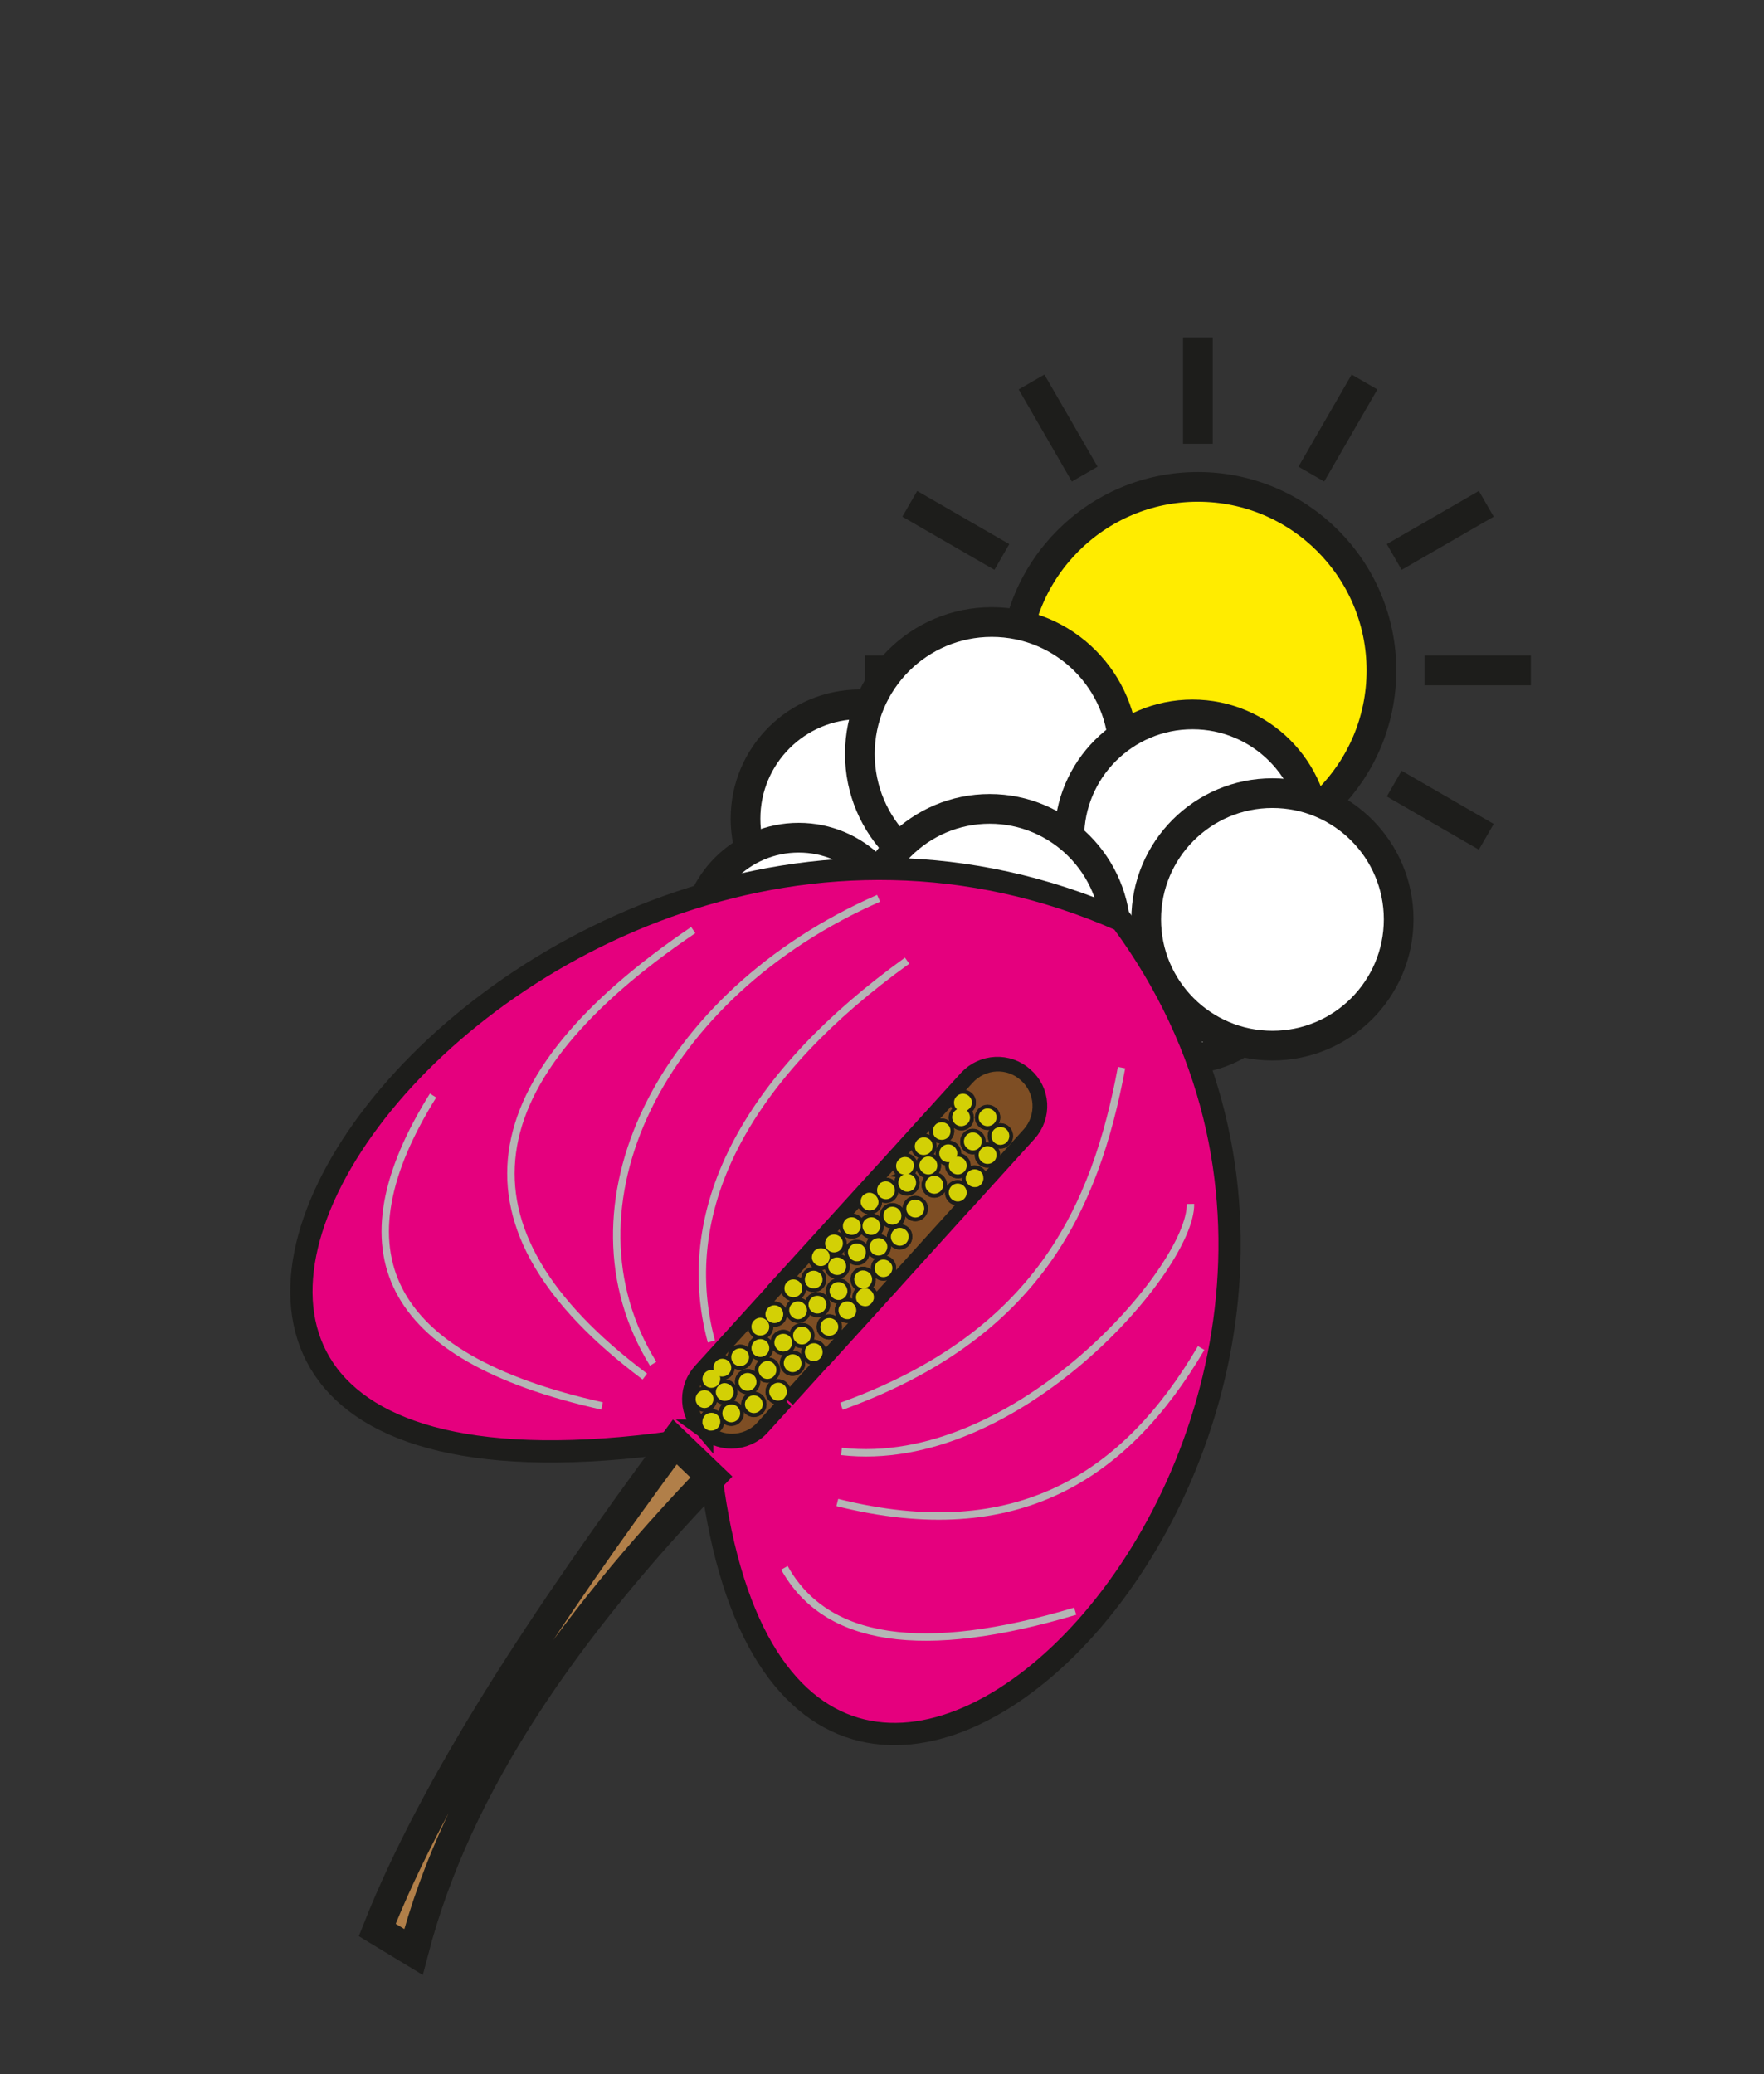 <?xml version="1.0" encoding="utf-8"?>
<!-- Generator: Adobe Illustrator 28.1.0, SVG Export Plug-In . SVG Version: 6.00 Build 0)  -->
<svg version="1.1" id="Laag_1" xmlns="http://www.w3.org/2000/svg" xmlns:xlink="http://www.w3.org/1999/xlink" x="0px" y="0px"
	 viewBox="0 0 59.39 69.83" enable-background="new 0 0 59.39 69.83" xml:space="preserve">
<rect x="0" y="0" width="59.39" height="69.83" fill="#333333" stroke="none"/>
<g>
	<path fill="#FFFFFF" stroke="#1D1D1B" stroke-miterlimit="10" d="M39.86,35.65H29.72c-1.97,0-3.57-1.6-3.57-3.57v0
		c0-1.97,1.6-3.57,3.57-3.57h10.15c1.97,0,3.57,1.6,3.57,3.57v0C43.44,34.05,41.84,35.65,39.86,35.65z"/>
	<g>
		
			<line fill="none" stroke="#1D1D1B" stroke-miterlimit="10" stroke-dasharray="3.581" x1="29.12" y1="22.57" x2="32.71" y2="22.57"/>
	</g>
	<circle fill="#FFEC00" stroke="#1D1D1B" stroke-miterlimit="10" cx="40.33" cy="22.57" r="6.18"/>
	<circle fill="#FFFFFF" stroke="#1D1D1B" stroke-miterlimit="10" cx="28.95" cy="27.56" r="3.85"/>
	<circle fill="#FFFFFF" stroke="#1D1D1B" stroke-miterlimit="10" cx="33.39" cy="25.38" r="4.44"/>
	<circle fill="#FFFFFF" stroke="#1D1D1B" stroke-miterlimit="10" cx="40.15" cy="28.2" r="4.15"/>
	<circle fill="#FFFFFF" stroke="#1D1D1B" stroke-miterlimit="10" cx="33.32" cy="31.48" r="4.25"/>
	<circle fill="#FFFFFF" stroke="#1D1D1B" stroke-miterlimit="10" cx="42.84" cy="30.95" r="4.25"/>
	<circle fill="#FFFFFF" stroke="#1D1D1B" stroke-miterlimit="10" cx="26.89" cy="31.68" r="3.48"/>
	<g>
		
			<line fill="none" stroke="#1D1D1B" stroke-miterlimit="10" stroke-dasharray="3.581" x1="40.33" y1="11.36" x2="40.33" y2="14.94"/>
	</g>
	<g>
		
			<line fill="none" stroke="#1D1D1B" stroke-miterlimit="10" stroke-dasharray="3.581" x1="34.73" y1="12.86" x2="36.52" y2="15.96"/>
	</g>
	<g>
		
			<line fill="none" stroke="#1D1D1B" stroke-miterlimit="10" stroke-dasharray="3.581" x1="30.63" y1="16.96" x2="33.73" y2="18.75"/>
	</g>
	<g>
		
			<line fill="none" stroke="#1D1D1B" stroke-miterlimit="10" stroke-dasharray="3.581" x1="50.04" y1="28.17" x2="46.94" y2="26.38"/>
	</g>
	<g>
		
			<line fill="none" stroke="#1D1D1B" stroke-miterlimit="10" stroke-dasharray="3.581" x1="51.54" y1="22.57" x2="47.96" y2="22.57"/>
	</g>
	<g>
		
			<line fill="none" stroke="#1D1D1B" stroke-miterlimit="10" stroke-dasharray="3.581" x1="50.04" y1="16.96" x2="46.94" y2="18.75"/>
	</g>
	<g>
		
			<line fill="none" stroke="#1D1D1B" stroke-miterlimit="10" stroke-dasharray="3.581" x1="45.94" y1="12.86" x2="44.15" y2="15.96"/>
	</g>
</g>
<g>
	<path fill="none" stroke="#1D1D1B" stroke-linecap="round" stroke-miterlimit="10" d="M24.02,47.1c0,0.16-0.14,0.3-0.3,0.3
		s-0.3-0.13-0.3-0.3c0-0.17,0.13-0.3,0.3-0.3S24.02,46.93,24.02,47.1z"/>
	<path fill="none" stroke="#1D1D1B" stroke-linecap="round" stroke-miterlimit="10" d="M23.65,46.42c0-0.16,0.13-0.3,0.3-0.3
		c0.03,0,0.06,0,0.08,0.01c-0.01-0.03-0.02-0.07-0.02-0.1c0-0.16,0.13-0.3,0.3-0.3c0.16,0,0.3,0.13,0.3,0.3c0,0.17-0.14,0.3-0.3,0.3
		c-0.03,0-0.06,0-0.08-0.01c0.01,0.03,0.02,0.06,0.02,0.09c0,0.16-0.13,0.3-0.3,0.3C23.79,46.72,23.65,46.59,23.65,46.42z"/>
	<path fill="none" stroke="#1D1D1B" stroke-linecap="round" stroke-miterlimit="10" d="M24.4,47.17c-0.16,0-0.3-0.13-0.3-0.3
		c0-0.16,0.14-0.3,0.3-0.3c0.16,0,0.3,0.13,0.3,0.3C24.7,47.03,24.57,47.17,24.4,47.17z"/>
	<path fill="none" stroke="#1D1D1B" stroke-linecap="round" stroke-miterlimit="10" d="M24.92,47.58c0,0.16-0.13,0.3-0.3,0.3
		c-0.17,0-0.3-0.13-0.3-0.3c0-0.17,0.13-0.3,0.3-0.3C24.78,47.27,24.92,47.41,24.92,47.58z"/>
	<path fill="none" stroke="#1D1D1B" stroke-linecap="round" stroke-miterlimit="10" d="M24.62,45.69c0-0.17,0.13-0.3,0.3-0.3
		c0.16,0,0.3,0.13,0.3,0.3c0,0.16-0.14,0.3-0.3,0.3C24.75,45.99,24.62,45.86,24.62,45.69z"/>
	<path fill="none" stroke="#1D1D1B" stroke-linecap="round" stroke-miterlimit="10" d="M25.17,46.81c-0.17,0-0.3-0.13-0.3-0.3
		c0-0.16,0.13-0.3,0.3-0.3c0.16,0,0.3,0.13,0.3,0.3C25.47,46.68,25.34,46.81,25.17,46.81z"/>
	<path fill="none" stroke="#1D1D1B" stroke-linecap="round" stroke-miterlimit="10" d="M25.68,47.27c0,0.16-0.13,0.3-0.3,0.3
		c-0.16,0-0.3-0.14-0.3-0.3c0-0.16,0.14-0.3,0.3-0.3C25.55,46.98,25.68,47.11,25.68,47.27z"/>
	<path fill="none" stroke="#1D1D1B" stroke-linecap="round" stroke-miterlimit="10" d="M25.31,45.38c0-0.17,0.14-0.3,0.3-0.3
		s0.3,0.13,0.3,0.3c0,0.16-0.13,0.3-0.3,0.3S25.31,45.54,25.31,45.38z"/>
	<path fill="none" stroke="#1D1D1B" stroke-linecap="round" stroke-miterlimit="10" d="M25.31,44.66c0-0.16,0.14-0.3,0.3-0.3
		s0.3,0.13,0.3,0.3c0,0.17-0.13,0.3-0.3,0.3S25.31,44.83,25.31,44.66z"/>
	<path fill="none" stroke="#1D1D1B" stroke-linecap="round" stroke-miterlimit="10" d="M26.08,45.94c0.1,0.13,0.08,0.32-0.06,0.42
		c-0.13,0.1-0.32,0.08-0.42-0.06c-0.1-0.13-0.08-0.32,0.06-0.42C25.79,45.78,25.98,45.81,26.08,45.94z"/>
	<path fill="none" stroke="#1D1D1B" stroke-linecap="round" stroke-miterlimit="10" d="M25.77,44.24c0-0.16,0.14-0.3,0.3-0.3
		c0.16,0,0.3,0.13,0.3,0.3c0,0.17-0.13,0.3-0.3,0.3C25.91,44.54,25.77,44.41,25.77,44.24z"/>
	<path fill="none" stroke="#1D1D1B" stroke-linecap="round" stroke-miterlimit="10" d="M26.24,45.46c-0.15-0.08-0.21-0.25-0.14-0.4
		c0.07-0.15,0.25-0.21,0.4-0.14c0.15,0.07,0.21,0.25,0.14,0.4C26.57,45.47,26.39,45.54,26.24,45.46z"/>
	<path fill="none" stroke="#1D1D1B" stroke-linecap="round" stroke-miterlimit="10" d="M26.41,43.37c0-0.16,0.13-0.3,0.3-0.3
		c0.17,0,0.3,0.13,0.3,0.3c0,0.17-0.13,0.3-0.3,0.3C26.54,43.67,26.41,43.54,26.41,43.37z"/>
	<path fill="none" stroke="#1D1D1B" stroke-linecap="round" stroke-miterlimit="10" d="M26.87,43.81c0.16,0,0.3,0.13,0.3,0.3
		s-0.14,0.3-0.3,0.3c-0.16,0-0.3-0.14-0.3-0.3S26.7,43.81,26.87,43.81z"/>
	<path fill="none" stroke="#1D1D1B" stroke-linecap="round" stroke-miterlimit="10" d="M26.92,45.71c0.1,0.13,0.08,0.32-0.06,0.42
		c-0.13,0.1-0.32,0.08-0.42-0.06c-0.1-0.13-0.08-0.32,0.06-0.42C26.63,45.56,26.82,45.58,26.92,45.71z"/>
	<path fill="none" stroke="#1D1D1B" stroke-linecap="round" stroke-miterlimit="10" d="M27.27,45.09c-0.07,0.15-0.25,0.21-0.4,0.14
		c-0.15-0.08-0.21-0.25-0.14-0.4c0.07-0.15,0.25-0.21,0.4-0.14C27.28,44.76,27.34,44.94,27.27,45.09z"/>
	<path fill="none" stroke="#1D1D1B" stroke-linecap="round" stroke-miterlimit="10" d="M27.15,43.25c-0.09-0.14-0.06-0.32,0.07-0.42
		c0.14-0.09,0.32-0.06,0.42,0.07c0.09,0.14,0.06,0.32-0.07,0.42C27.43,43.41,27.24,43.38,27.15,43.25z"/>
	<path fill="none" stroke="#1D1D1B" stroke-linecap="round" stroke-miterlimit="10" d="M27.39,44.19c-0.15-0.07-0.21-0.25-0.14-0.4
		c0.07-0.15,0.25-0.21,0.4-0.14c0.15,0.07,0.21,0.25,0.14,0.4C27.72,44.2,27.54,44.26,27.39,44.19z"/>
	<path fill="none" stroke="#1D1D1B" stroke-linecap="round" stroke-miterlimit="10" d="M28.19,44.8c-0.07,0.15-0.25,0.21-0.4,0.14
		c-0.15-0.07-0.21-0.25-0.14-0.4c0.07-0.15,0.25-0.21,0.4-0.14C28.2,44.47,28.27,44.65,28.19,44.8z"/>
	<path fill="none" stroke="#1D1D1B" stroke-linecap="round" stroke-miterlimit="10" d="M27.83,42.04c-0.09-0.14-0.06-0.32,0.08-0.42
		c0.14-0.09,0.32-0.06,0.42,0.08c0.09,0.14,0.06,0.32-0.08,0.42C28.11,42.2,27.93,42.17,27.83,42.04z"/>
	<path fill="none" stroke="#1D1D1B" stroke-linecap="round" stroke-miterlimit="10" d="M27.94,42.8c-0.09-0.14-0.06-0.32,0.07-0.42
		c0.14-0.09,0.32-0.06,0.42,0.07c0.09,0.14,0.06,0.32-0.07,0.42C28.23,42.97,28.04,42.94,27.94,42.8z"/>
	<path fill="none" stroke="#1D1D1B" stroke-linecap="round" stroke-miterlimit="10" d="M28.53,43.49c-0.02,0.16-0.16,0.29-0.33,0.27
		c-0.16-0.02-0.28-0.16-0.27-0.33c0.02-0.16,0.16-0.29,0.33-0.27C28.42,43.18,28.54,43.32,28.53,43.49z"/>
	<path fill="none" stroke="#1D1D1B" stroke-linecap="round" stroke-miterlimit="10" d="M28.8,44.24c-0.07,0.15-0.25,0.21-0.4,0.14
		c-0.15-0.07-0.21-0.25-0.14-0.4c0.07-0.15,0.25-0.21,0.4-0.14C28.81,43.92,28.87,44.1,28.8,44.24z"/>
	<path fill="none" stroke="#1D1D1B" stroke-linecap="round" stroke-miterlimit="10" d="M28.43,41.45c-0.09-0.14-0.06-0.32,0.07-0.42
		c0.14-0.09,0.32-0.06,0.42,0.07c0.09,0.14,0.06,0.32-0.07,0.42C28.72,41.61,28.53,41.58,28.43,41.45z"/>
	<path fill="none" stroke="#1D1D1B" stroke-linecap="round" stroke-miterlimit="10" d="M28.88,41.87c0.16,0.02,0.28,0.16,0.27,0.33
		c-0.02,0.16-0.16,0.29-0.33,0.27c-0.16-0.02-0.28-0.16-0.27-0.33C28.57,41.97,28.72,41.85,28.88,41.87z"/>
	<path fill="none" stroke="#1D1D1B" stroke-linecap="round" stroke-miterlimit="10" d="M29.36,43.1c-0.02,0.16-0.16,0.29-0.33,0.27
		c-0.16-0.02-0.28-0.16-0.27-0.33c0.02-0.16,0.16-0.29,0.33-0.27C29.26,42.79,29.38,42.94,29.36,43.1z"/>
	<path fill="none" stroke="#1D1D1B" stroke-linecap="round" stroke-miterlimit="10" d="M29.12,41.48c-0.11-0.12-0.11-0.31,0.01-0.42
		c0.12-0.11,0.31-0.11,0.42,0.01c0.11,0.12,0.11,0.31-0.01,0.42C29.42,41.61,29.23,41.6,29.12,41.48z"/>
	<path fill="none" stroke="#1D1D1B" stroke-linecap="round" stroke-miterlimit="10" d="M29.36,42.17c-0.11-0.12-0.11-0.31,0.01-0.42
		c0.12-0.11,0.31-0.11,0.42,0.01c0.11,0.12,0.11,0.31-0.01,0.42C29.66,42.3,29.47,42.29,29.36,42.17z"/>
	<path fill="none" stroke="#1D1D1B" stroke-linecap="round" stroke-miterlimit="10" d="M29.97,42.48c0.11,0.12,0.1,0.31-0.02,0.42
		c-0.12,0.11-0.31,0.11-0.42-0.01c-0.11-0.12-0.11-0.31,0.01-0.42C29.66,42.36,29.85,42.36,29.97,42.48z"/>
	<path fill="none" stroke="#1D1D1B" stroke-linecap="round" stroke-miterlimit="10" d="M29.58,40.24c-0.09-0.13-0.06-0.32,0.07-0.42
		c0.14-0.09,0.32-0.06,0.42,0.08c0.09,0.14,0.06,0.32-0.07,0.42C29.86,40.41,29.68,40.38,29.58,40.24z"/>
	<path fill="none" stroke="#1D1D1B" stroke-linecap="round" stroke-miterlimit="10" d="M30.32,40.81c0.07,0.15,0,0.33-0.15,0.4
		c-0.15,0.07-0.33,0-0.4-0.15c-0.07-0.15,0-0.33,0.15-0.4C30.07,40.59,30.25,40.66,30.32,40.81z"/>
	<path fill="none" stroke="#1D1D1B" stroke-linecap="round" stroke-miterlimit="10" d="M30.56,41.51c0.07,0.15,0,0.33-0.15,0.4
		c-0.15,0.07-0.33,0-0.4-0.15c-0.07-0.15,0-0.33,0.15-0.4C30.32,41.3,30.49,41.36,30.56,41.51z"/>
	<path fill="none" stroke="#1D1D1B" stroke-linecap="round" stroke-miterlimit="10" d="M30.22,39.41c-0.09-0.14-0.06-0.32,0.08-0.42
		c0.14-0.09,0.32-0.06,0.42,0.08c0.09,0.13,0.06,0.32-0.08,0.41c-0.02,0.02-0.05,0.03-0.08,0.04c0.11,0.01,0.2,0.07,0.25,0.17
		c0.07,0.15,0,0.33-0.15,0.4c-0.15,0.07-0.33,0-0.4-0.15c-0.07-0.15,0-0.33,0.15-0.4c0.01,0,0.03-0.01,0.04-0.01
		C30.36,39.53,30.28,39.49,30.22,39.41z"/>
	<path fill="none" stroke="#1D1D1B" stroke-linecap="round" stroke-miterlimit="10" d="M31.09,40.56c0.07,0.15,0,0.33-0.15,0.4
		c-0.15,0.07-0.33,0-0.4-0.15c-0.07-0.15,0-0.33,0.15-0.4C30.84,40.34,31.02,40.41,31.09,40.56z"/>
	<path fill="none" stroke="#1D1D1B" stroke-linecap="round" stroke-miterlimit="10" d="M30.86,38.76c-0.09-0.14-0.06-0.32,0.08-0.42
		c0.14-0.09,0.32-0.06,0.42,0.07c0.09,0.14,0.06,0.32-0.08,0.42C31.14,38.93,30.95,38.9,30.86,38.76z"/>
	<path fill="none" stroke="#1D1D1B" stroke-linecap="round" stroke-miterlimit="10" d="M31.53,39.12c0.07,0.15,0,0.33-0.15,0.4
		c-0.15,0.07-0.33,0-0.4-0.15c-0.07-0.15,0-0.33,0.15-0.4C31.28,38.9,31.46,38.97,31.53,39.12z"/>
	<path fill="none" stroke="#1D1D1B" stroke-linecap="round" stroke-miterlimit="10" d="M31.73,39.77c0.07,0.15,0,0.33-0.15,0.4
		c-0.15,0.07-0.33,0-0.4-0.15c-0.07-0.15,0-0.33,0.15-0.4C31.48,39.55,31.66,39.62,31.73,39.77z"/>
	<path fill="none" stroke="#1D1D1B" stroke-linecap="round" stroke-miterlimit="10" d="M31.46,38.25c-0.09-0.14-0.06-0.32,0.07-0.42
		c0.14-0.09,0.32-0.06,0.42,0.07c0.09,0.14,0.06,0.32-0.07,0.42C31.74,38.42,31.55,38.38,31.46,38.25z"/>
	<path fill="none" stroke="#1D1D1B" stroke-linecap="round" stroke-miterlimit="10" d="M32.52,40.03c0.07,0.15,0,0.33-0.15,0.4
		c-0.15,0.07-0.33,0-0.4-0.15c-0.07-0.15,0-0.33,0.15-0.4C32.27,39.81,32.45,39.88,32.52,40.03z"/>
	<path fill="none" stroke="#1D1D1B" stroke-linecap="round" stroke-miterlimit="10" d="M32.52,39.12c0.07,0.15,0,0.33-0.15,0.4
		c-0.15,0.07-0.33,0-0.4-0.15c-0.04-0.08-0.03-0.17,0-0.25c-0.13,0.02-0.26-0.04-0.32-0.17c-0.07-0.15,0-0.33,0.15-0.4
		c0.15-0.07,0.33,0,0.4,0.15c0.04,0.08,0.04,0.17,0,0.25C32.33,38.93,32.46,38.99,32.52,39.12z"/>
	<path fill="none" stroke="#1D1D1B" stroke-linecap="round" stroke-miterlimit="10" d="M32.19,37.37c0.01-0.01,0.03-0.02,0.05-0.03
		c-0.02-0.01-0.04-0.04-0.06-0.06c-0.09-0.14-0.06-0.32,0.08-0.42c0.14-0.09,0.32-0.06,0.42,0.08c0.09,0.14,0.06,0.32-0.08,0.42
		c-0.01,0.01-0.03,0.02-0.04,0.03c0.02,0.02,0.04,0.04,0.05,0.06c0.09,0.14,0.06,0.32-0.07,0.42c-0.14,0.09-0.32,0.06-0.42-0.08
		C32.02,37.65,32.06,37.47,32.19,37.37z"/>
	<path fill="none" stroke="#1D1D1B" stroke-linecap="round" stroke-miterlimit="10" d="M32.88,38.7c-0.15,0.07-0.33,0-0.4-0.15
		c-0.07-0.15,0-0.33,0.15-0.4c0.15-0.07,0.33,0,0.4,0.15C33.09,38.45,33.03,38.63,32.88,38.7z"/>
	<path fill="none" stroke="#1D1D1B" stroke-linecap="round" stroke-miterlimit="10" d="M33.49,38.71c0.09,0.14,0.06,0.32-0.08,0.42
		c-0.14,0.09-0.32,0.06-0.42-0.08c-0.09-0.13-0.06-0.32,0.08-0.41C33.21,38.54,33.4,38.58,33.49,38.71z"/>
	<path fill="none" stroke="#1D1D1B" stroke-linecap="round" stroke-miterlimit="10" d="M33,37.79c-0.09-0.13-0.06-0.32,0.08-0.41
		c0.13-0.1,0.32-0.06,0.42,0.07c0.09,0.14,0.06,0.32-0.08,0.42C33.28,37.96,33.1,37.92,33,37.79z"/>
	<path fill="none" stroke="#1D1D1B" stroke-linecap="round" stroke-miterlimit="10" d="M33.93,38.07c0.09,0.14,0.06,0.32-0.08,0.42
		c-0.14,0.09-0.32,0.06-0.42-0.08c-0.09-0.14-0.06-0.32,0.08-0.42C33.65,37.9,33.83,37.93,33.93,38.07z"/>
	<path fill="#E5007E" stroke="#1D1D1B" stroke-width="0.75" stroke-linecap="round" stroke-miterlimit="10" d="M37.76,30.99
		C16.95,21.78-3.94,52.28,22.73,48.54l1.22,1.17C26.68,71.23,50.28,47.94,37.76,30.99z M34.55,38.09l-1.44,1.59
		c0-0.05,0-0.09-0.03-0.14c-0.07-0.15-0.25-0.22-0.4-0.15c-0.15,0.07-0.22,0.25-0.15,0.4c0.06,0.12,0.19,0.19,0.32,0.17l-3.44,3.8
		c0-0.01,0.01-0.03,0.01-0.05c0.02-0.16-0.1-0.31-0.27-0.33s-0.31,0.1-0.33,0.27c-0.02,0.16,0.1,0.31,0.27,0.33
		c0.05,0,0.09,0,0.13-0.01l-1.59,1.75c0.08-0.1,0.09-0.26,0-0.37c-0.1-0.13-0.29-0.16-0.42-0.06c-0.13,0.1-0.16,0.29-0.06,0.42
		c0.1,0.13,0.29,0.16,0.42,0.06c0.01-0.01,0.03-0.02,0.04-0.04l-1.19,1.31c0.08-0.1,0.08-0.25,0-0.36c-0.1-0.13-0.29-0.16-0.42-0.06
		c-0.13,0.1-0.16,0.29-0.06,0.42c0.1,0.13,0.29,0.16,0.42,0.06l-0.79,0.87c-0.25,0.28-0.6,0.42-0.95,0.42
		c-0.25,0-0.5-0.07-0.72-0.23c0.01,0,0.02,0,0.04,0c0.16,0,0.3-0.13,0.3-0.3c0-0.17-0.13-0.3-0.3-0.3c-0.16,0-0.3,0.13-0.3,0.3
		c0,0.02,0,0.04,0,0.06c-0.41-0.48-0.4-1.2,0.03-1.68l3.67-4.04c-0.05,0.09-0.04,0.21,0.02,0.3c0.09,0.14,0.28,0.17,0.41,0.08
		c0.14-0.09,0.17-0.28,0.08-0.42c-0.09-0.13-0.26-0.16-0.4-0.09l1.51-1.66c-0.01,0.07,0,0.15,0.05,0.21
		c0.09,0.14,0.28,0.17,0.42,0.08c0.14-0.09,0.17-0.28,0.07-0.42c-0.07-0.1-0.2-0.15-0.31-0.12l3.44-3.79
		c0.48-0.52,1.29-0.56,1.81-0.09C34.99,36.75,35.03,37.56,34.55,38.09z"/>
	<path fill="#B17F49" stroke="#1D1D1B" stroke-linecap="round" stroke-miterlimit="10" d="M23.95,49.72
		C19.13,54.75,15.4,60,13.92,65.71l-1.22-0.74c1.92-4.86,5.63-10.5,10.02-16.43L23.95,49.72z"/>
	<path fill="none" stroke="#B5B5B5" stroke-width="0.25" stroke-miterlimit="10" d="M23.34,31.31c-7.33,4.97-8.37,9.98-1.63,15.03"
		/>
	<path fill="none" stroke="#B5B5B5" stroke-width="0.25" stroke-miterlimit="10" d="M29.58,30.24c-7.37,3.24-10.85,10.39-7.59,15.67
		"/>
	<path fill="none" stroke="#B5B5B5" stroke-width="0.25" stroke-miterlimit="10" d="M30.54,32.34c-5.2,3.74-7.83,8.2-6.59,12.82"/>
	<path fill="none" stroke="#B5B5B5" stroke-width="0.25" stroke-miterlimit="10" d="M37.76,35.94c-0.88,4.72-2.82,9.01-9.43,11.4"/>
	<path fill="none" stroke="#B5B5B5" stroke-width="0.25" stroke-miterlimit="10" d="M40.08,40.53c0.04,2.15-5.88,9.01-11.75,8.33"/>
	<path fill="none" stroke="#B5B5B5" stroke-width="0.25" stroke-miterlimit="10" d="M40.44,45.38c-2.52,4.29-6.18,6.72-12.25,5.2"/>
	<path fill="none" stroke="#B5B5B5" stroke-width="0.25" stroke-miterlimit="10" d="M26.41,52.78c1.39,2.5,4.65,2.99,9.79,1.46"/>
	<path fill="none" stroke="#B5B5B5" stroke-width="0.25" stroke-miterlimit="10" d="M14.58,36.88c-3.24,5.19-1.71,8.8,5.69,10.45"/>
	<path fill="#7E4E24" stroke="#1D1D1B" stroke-width="0.25" stroke-miterlimit="10" d="M34.46,36.28c-0.52-0.48-1.33-0.44-1.81,0.09
		l-3.44,3.79c0.12-0.03,0.24,0.02,0.31,0.12c0.09,0.14,0.06,0.32-0.07,0.42c-0.14,0.09-0.32,0.06-0.42-0.08
		c-0.05-0.07-0.06-0.14-0.05-0.21l-1.51,1.66c0.13-0.08,0.31-0.04,0.4,0.09c0.09,0.14,0.06,0.32-0.08,0.42
		c-0.13,0.09-0.32,0.06-0.41-0.08c-0.07-0.09-0.07-0.21-0.02-0.3l-3.67,4.04c-0.43,0.48-0.44,1.2-0.03,1.68c0-0.02,0-0.04,0-0.06
		c0-0.17,0.13-0.3,0.3-0.3c0.16,0,0.3,0.13,0.3,0.3c0,0.16-0.13,0.3-0.3,0.3c-0.01,0-0.02,0-0.04,0c0.22,0.15,0.47,0.23,0.72,0.23
		c0.35,0,0.7-0.14,0.95-0.42l0.79-0.87c-0.13,0.1-0.32,0.08-0.42-0.06c-0.1-0.13-0.08-0.32,0.06-0.42c0.13-0.1,0.32-0.08,0.42,0.06
		c0.08,0.11,0.08,0.25,0,0.36l1.19-1.31c-0.01,0.01-0.03,0.03-0.04,0.04c-0.13,0.1-0.32,0.08-0.42-0.06
		c-0.1-0.13-0.08-0.32,0.06-0.42c0.13-0.1,0.32-0.08,0.42,0.06c0.08,0.11,0.08,0.26,0,0.37l1.59-1.75
		c-0.04,0.01-0.08,0.02-0.13,0.01c-0.16-0.02-0.29-0.16-0.27-0.33c0.02-0.16,0.16-0.29,0.33-0.27s0.29,0.16,0.27,0.33
		c0,0.02,0,0.03-0.01,0.05l3.44-3.8c-0.13,0.02-0.26-0.05-0.32-0.17c-0.07-0.15,0-0.33,0.15-0.4c0.15-0.07,0.33,0,0.4,0.15
		c0.02,0.05,0.03,0.09,0.03,0.14l1.44-1.59C35.03,37.56,34.99,36.75,34.46,36.28z M33.08,37.37c0.13-0.1,0.32-0.06,0.42,0.07
		c0.09,0.14,0.06,0.32-0.08,0.42c-0.14,0.09-0.32,0.06-0.42-0.08C32.91,37.65,32.94,37.47,33.08,37.37z M32.18,37.29
		c-0.09-0.14-0.06-0.32,0.08-0.42c0.14-0.09,0.32-0.06,0.42,0.08c0.09,0.14,0.06,0.32-0.08,0.42c-0.01,0.01-0.03,0.02-0.04,0.03
		c0.02,0.02,0.04,0.04,0.05,0.06c0.09,0.14,0.06,0.32-0.07,0.42c-0.14,0.09-0.32,0.06-0.42-0.08c-0.09-0.13-0.06-0.32,0.07-0.41
		c0.01-0.01,0.03-0.02,0.05-0.03C32.21,37.33,32.19,37.31,32.18,37.29z M31.53,37.83c0.14-0.09,0.32-0.06,0.42,0.07
		c0.09,0.14,0.06,0.32-0.07,0.42c-0.14,0.09-0.32,0.06-0.42-0.07C31.37,38.11,31.4,37.93,31.53,37.83z M31.38,39.51
		c-0.15,0.07-0.33,0-0.4-0.15c-0.07-0.15,0-0.33,0.15-0.4c0.15-0.07,0.33,0,0.4,0.15C31.6,39.27,31.53,39.44,31.38,39.51z
		 M30.93,38.34c0.14-0.09,0.32-0.06,0.42,0.07c0.09,0.14,0.06,0.32-0.08,0.42c-0.14,0.09-0.32,0.06-0.42-0.07
		C30.76,38.62,30.79,38.44,30.93,38.34z M30.3,39c0.14-0.09,0.32-0.06,0.42,0.08c0.09,0.13,0.06,0.32-0.08,0.41
		c-0.02,0.02-0.05,0.03-0.08,0.04c0.11,0.01,0.2,0.07,0.25,0.17c0.07,0.15,0,0.33-0.15,0.4c-0.15,0.07-0.33,0-0.4-0.15
		c-0.07-0.15,0-0.33,0.15-0.4c0.01,0,0.03-0.01,0.04-0.01c-0.09,0-0.18-0.04-0.23-0.12C30.13,39.28,30.16,39.09,30.3,39z
		 M30.17,41.2c-0.15,0.07-0.33,0-0.4-0.15c-0.07-0.15,0-0.33,0.15-0.4c0.15-0.07,0.33,0,0.4,0.15
		C30.39,40.96,30.32,41.14,30.17,41.2z M29.65,39.82c0.14-0.09,0.32-0.06,0.42,0.08c0.09,0.14,0.06,0.32-0.07,0.42
		c-0.14,0.09-0.32,0.06-0.42-0.08C29.49,40.11,29.52,39.92,29.65,39.82z M29.13,41.06c0.12-0.11,0.31-0.11,0.42,0.01
		c0.11,0.12,0.11,0.31-0.01,0.42c-0.12,0.11-0.31,0.11-0.42-0.01C29.01,41.36,29.01,41.17,29.13,41.06z M29.15,42.19
		c-0.02,0.16-0.16,0.29-0.33,0.27c-0.16-0.02-0.28-0.16-0.27-0.33c0.02-0.16,0.16-0.29,0.33-0.27
		C29.05,41.88,29.17,42.03,29.15,42.19z M28.51,41.03c0.14-0.09,0.32-0.06,0.42,0.07c0.09,0.14,0.06,0.32-0.07,0.42
		c-0.14,0.09-0.32,0.06-0.42-0.07C28.34,41.31,28.37,41.12,28.51,41.03z M27.83,42.04c-0.09-0.14-0.06-0.32,0.08-0.42
		c0.14-0.09,0.32-0.06,0.42,0.08c0.09,0.14,0.06,0.32-0.08,0.42C28.11,42.2,27.93,42.17,27.83,42.04z M28.02,42.38
		c0.14-0.09,0.32-0.06,0.42,0.07c0.09,0.14,0.06,0.32-0.07,0.42c-0.14,0.09-0.32,0.06-0.42-0.07S27.88,42.48,28.02,42.38z
		 M28.53,43.49c-0.02,0.16-0.16,0.29-0.33,0.27c-0.16-0.02-0.28-0.16-0.27-0.33c0.02-0.16,0.16-0.29,0.33-0.27
		C28.42,43.18,28.54,43.32,28.53,43.49z M27.22,42.83c0.14-0.09,0.32-0.06,0.42,0.07c0.09,0.14,0.06,0.32-0.07,0.42
		c-0.14,0.09-0.32,0.06-0.42-0.07C27.05,43.11,27.09,42.92,27.22,42.83z M27.17,44.11c0,0.16-0.14,0.3-0.3,0.3
		c-0.16,0-0.3-0.14-0.3-0.3s0.13-0.3,0.3-0.3C27.03,43.81,27.17,43.95,27.17,44.11z M26.71,43.07c0.17,0,0.3,0.13,0.3,0.3
		c0,0.17-0.13,0.3-0.3,0.3c-0.16,0-0.3-0.13-0.3-0.3C26.41,43.21,26.54,43.07,26.71,43.07z M26.07,43.94c0.16,0,0.3,0.13,0.3,0.3
		c0,0.17-0.13,0.3-0.3,0.3c-0.16,0-0.3-0.13-0.3-0.3C25.77,44.08,25.91,43.94,26.07,43.94z M25.61,44.36c0.16,0,0.3,0.13,0.3,0.3
		c0,0.17-0.13,0.3-0.3,0.3s-0.3-0.13-0.3-0.3C25.31,44.5,25.44,44.36,25.61,44.36z M25.61,45.08c0.16,0,0.3,0.13,0.3,0.3
		c0,0.16-0.13,0.3-0.3,0.3s-0.3-0.13-0.3-0.3C25.31,45.21,25.44,45.08,25.61,45.08z M24.92,45.39c0.16,0,0.3,0.13,0.3,0.3
		c0,0.16-0.14,0.3-0.3,0.3c-0.16,0-0.3-0.13-0.3-0.3C24.62,45.52,24.75,45.39,24.92,45.39z M23.95,46.12c0.03,0,0.06,0,0.08,0.01
		c-0.01-0.03-0.02-0.07-0.02-0.1c0-0.16,0.13-0.3,0.3-0.3c0.16,0,0.3,0.13,0.3,0.3c0,0.17-0.14,0.3-0.3,0.3
		c-0.03,0-0.06,0-0.08-0.01c0.01,0.03,0.02,0.06,0.02,0.09c0,0.16-0.13,0.3-0.3,0.3c-0.16,0-0.3-0.13-0.3-0.3
		C23.65,46.26,23.79,46.12,23.95,46.12z M23.72,47.4c-0.16,0-0.3-0.13-0.3-0.3c0-0.17,0.13-0.3,0.3-0.3s0.3,0.13,0.3,0.3
		C24.02,47.26,23.88,47.4,23.72,47.4z M24.1,46.86c0-0.16,0.14-0.3,0.3-0.3c0.16,0,0.3,0.13,0.3,0.3c0,0.17-0.13,0.3-0.3,0.3
		C24.24,47.17,24.1,47.03,24.1,46.86z M24.62,47.87c-0.17,0-0.3-0.13-0.3-0.3c0-0.17,0.13-0.3,0.3-0.3c0.16,0,0.3,0.13,0.3,0.3
		C24.92,47.74,24.78,47.87,24.62,47.87z M24.87,46.52c0-0.16,0.13-0.3,0.3-0.3c0.16,0,0.3,0.13,0.3,0.3c0,0.16-0.13,0.3-0.3,0.3
		C25.01,46.81,24.87,46.68,24.87,46.52z M25.38,47.58c-0.16,0-0.3-0.14-0.3-0.3c0-0.16,0.14-0.3,0.3-0.3c0.16,0,0.3,0.13,0.3,0.3
		C25.68,47.44,25.55,47.58,25.38,47.58z M26.02,46.36c-0.13,0.1-0.32,0.08-0.42-0.06c-0.1-0.13-0.08-0.32,0.06-0.42
		c0.13-0.1,0.32-0.08,0.42,0.06C26.18,46.07,26.15,46.26,26.02,46.36z M26.24,45.46c-0.15-0.08-0.21-0.25-0.14-0.4
		c0.07-0.15,0.25-0.21,0.4-0.14c0.15,0.07,0.21,0.25,0.14,0.4C26.57,45.47,26.39,45.54,26.24,45.46z M26.87,46.13
		c-0.13,0.1-0.32,0.08-0.42-0.06c-0.1-0.13-0.08-0.32,0.06-0.42c0.13-0.1,0.32-0.07,0.42,0.06C27.02,45.85,27,46.03,26.87,46.13z
		 M27.27,45.09c-0.07,0.15-0.25,0.21-0.4,0.14c-0.15-0.08-0.21-0.25-0.14-0.4c0.07-0.15,0.25-0.21,0.4-0.14
		C27.28,44.76,27.34,44.94,27.27,45.09z M27.39,44.19c-0.15-0.07-0.21-0.25-0.14-0.4c0.07-0.15,0.25-0.21,0.4-0.14
		c0.15,0.07,0.21,0.25,0.14,0.4C27.72,44.2,27.54,44.26,27.39,44.19z M28.19,44.8c-0.07,0.15-0.25,0.21-0.4,0.14
		c-0.15-0.07-0.21-0.25-0.14-0.4c0.07-0.15,0.25-0.21,0.4-0.14C28.2,44.47,28.27,44.65,28.19,44.8z M28.8,44.24
		c-0.07,0.15-0.25,0.21-0.4,0.14c-0.15-0.07-0.21-0.25-0.14-0.4c0.07-0.15,0.25-0.21,0.4-0.14C28.81,43.92,28.87,44.1,28.8,44.24z
		 M29.03,43.37c-0.16-0.02-0.28-0.16-0.27-0.33c0.02-0.16,0.16-0.29,0.33-0.27c0.16,0.02,0.28,0.16,0.27,0.33
		S29.2,43.39,29.03,43.37z M29.36,42.17c-0.11-0.12-0.11-0.31,0.01-0.42c0.12-0.11,0.31-0.11,0.42,0.01
		c0.11,0.12,0.11,0.31-0.01,0.42C29.66,42.3,29.47,42.29,29.36,42.17z M29.95,42.91c-0.12,0.11-0.31,0.11-0.42-0.01
		c-0.11-0.12-0.11-0.31,0.01-0.42c0.12-0.11,0.31-0.1,0.42,0.01C30.08,42.6,30.07,42.79,29.95,42.91z M30.42,41.91
		c-0.15,0.07-0.33,0-0.4-0.15c-0.07-0.15,0-0.33,0.15-0.4c0.15-0.07,0.33,0,0.4,0.15C30.63,41.66,30.57,41.84,30.42,41.91z
		 M30.94,40.96c-0.15,0.07-0.33,0-0.4-0.15c-0.07-0.15,0-0.33,0.15-0.4c0.15-0.07,0.33,0,0.4,0.15
		C31.16,40.71,31.09,40.89,30.94,40.96z M31.58,40.16c-0.15,0.07-0.33,0-0.4-0.15c-0.07-0.15,0-0.33,0.15-0.4
		c0.15-0.07,0.33,0,0.4,0.15C31.8,39.92,31.73,40.09,31.58,40.16z M32.52,40.03c0.07,0.15,0,0.33-0.15,0.4
		c-0.15,0.07-0.33,0-0.4-0.15c-0.07-0.15,0-0.33,0.15-0.4C32.27,39.81,32.45,39.88,32.52,40.03z M32.37,39.51
		c-0.15,0.07-0.33,0-0.4-0.15c-0.04-0.08-0.03-0.17,0-0.25c-0.13,0.02-0.26-0.04-0.32-0.17c-0.07-0.15,0-0.33,0.15-0.4
		c0.15-0.07,0.33,0,0.4,0.15c0.04,0.08,0.04,0.17,0,0.25c0.13-0.02,0.26,0.05,0.32,0.17C32.59,39.27,32.52,39.44,32.37,39.51z
		 M32.48,38.55c-0.07-0.15,0-0.33,0.15-0.4c0.15-0.07,0.33,0,0.4,0.15c0.07,0.15,0,0.33-0.15,0.4
		C32.73,38.77,32.55,38.7,32.48,38.55z M33.42,39.13c-0.14,0.09-0.32,0.06-0.42-0.08c-0.09-0.13-0.06-0.32,0.08-0.41
		c0.13-0.1,0.32-0.06,0.42,0.07C33.59,38.85,33.56,39.04,33.42,39.13z M33.85,38.49c-0.14,0.09-0.32,0.06-0.42-0.08
		c-0.09-0.14-0.06-0.32,0.08-0.42c0.14-0.09,0.32-0.06,0.42,0.08C34.02,38.21,33.99,38.39,33.85,38.49z"/>
	<path fill="none" stroke="#1D1D1B" stroke-width="0.25" stroke-miterlimit="10" d="M23.72,47.4c-0.16,0-0.3-0.13-0.3-0.3
		c0-0.17,0.13-0.3,0.3-0.3s0.3,0.13,0.3,0.3C24.02,47.26,23.88,47.4,23.72,47.4z"/>
	<path fill="none" stroke="#1D1D1B" stroke-width="0.25" stroke-miterlimit="10" d="M24.25,47.86c0,0.16-0.13,0.3-0.3,0.3
		c-0.01,0-0.02,0-0.04,0c-0.05-0.03-0.09-0.07-0.14-0.11c-0.04-0.04-0.08-0.08-0.12-0.13c0-0.02,0-0.04,0-0.06
		c0-0.17,0.13-0.3,0.3-0.3C24.12,47.56,24.25,47.69,24.25,47.86z"/>
	<path fill="none" stroke="#1D1D1B" stroke-width="0.25" stroke-miterlimit="10" d="M23.65,46.42c0-0.16,0.13-0.3,0.3-0.3
		c0.03,0,0.06,0,0.08,0.01c-0.01-0.03-0.02-0.07-0.02-0.1c0-0.16,0.13-0.3,0.3-0.3c0.16,0,0.3,0.13,0.3,0.3c0,0.17-0.14,0.3-0.3,0.3
		c-0.03,0-0.06,0-0.08-0.01c0.01,0.03,0.02,0.06,0.02,0.09c0,0.16-0.13,0.3-0.3,0.3C23.79,46.72,23.65,46.59,23.65,46.42z"/>
	<path fill="none" stroke="#1D1D1B" stroke-width="0.25" stroke-miterlimit="10" d="M24.7,46.86c0,0.17-0.13,0.3-0.3,0.3
		c-0.16,0-0.3-0.13-0.3-0.3c0-0.16,0.14-0.3,0.3-0.3C24.57,46.57,24.7,46.7,24.7,46.86z"/>
	<path fill="none" stroke="#1D1D1B" stroke-width="0.25" stroke-miterlimit="10" d="M24.92,47.58c0,0.16-0.13,0.3-0.3,0.3
		c-0.17,0-0.3-0.13-0.3-0.3c0-0.17,0.13-0.3,0.3-0.3C24.78,47.27,24.92,47.41,24.92,47.58z"/>
	<path fill="none" stroke="#1D1D1B" stroke-width="0.25" stroke-miterlimit="10" d="M24.62,45.69c0-0.17,0.13-0.3,0.3-0.3
		c0.16,0,0.3,0.13,0.3,0.3c0,0.16-0.14,0.3-0.3,0.3C24.75,45.99,24.62,45.86,24.62,45.69z"/>
	<path fill="none" stroke="#1D1D1B" stroke-width="0.25" stroke-miterlimit="10" d="M25.17,46.81c-0.17,0-0.3-0.13-0.3-0.3
		c0-0.16,0.13-0.3,0.3-0.3c0.16,0,0.3,0.13,0.3,0.3C25.47,46.68,25.34,46.81,25.17,46.81z"/>
	<path fill="none" stroke="#1D1D1B" stroke-width="0.25" stroke-miterlimit="10" d="M25.68,47.27c0,0.16-0.13,0.3-0.3,0.3
		c-0.16,0-0.3-0.14-0.3-0.3c0-0.16,0.14-0.3,0.3-0.3C25.55,46.98,25.68,47.11,25.68,47.27z"/>
	<path fill="none" stroke="#1D1D1B" stroke-width="0.25" stroke-miterlimit="10" d="M25.31,45.38c0-0.17,0.14-0.3,0.3-0.3
		s0.3,0.13,0.3,0.3c0,0.16-0.13,0.3-0.3,0.3S25.31,45.54,25.31,45.38z"/>
	<path fill="none" stroke="#1D1D1B" stroke-width="0.25" stroke-miterlimit="10" d="M25.31,44.66c0-0.16,0.14-0.3,0.3-0.3
		s0.3,0.13,0.3,0.3c0,0.17-0.13,0.3-0.3,0.3S25.31,44.83,25.31,44.66z"/>
	<path fill="none" stroke="#1D1D1B" stroke-width="0.25" stroke-miterlimit="10" d="M26.02,46.36c-0.13,0.1-0.32,0.08-0.42-0.06
		c-0.1-0.13-0.08-0.32,0.06-0.42c0.13-0.1,0.32-0.08,0.42,0.06C26.18,46.07,26.15,46.26,26.02,46.36z"/>
	<path fill="none" stroke="#1D1D1B" stroke-width="0.25" stroke-miterlimit="10" d="M25.77,44.24c0-0.16,0.14-0.3,0.3-0.3
		c0.16,0,0.3,0.13,0.3,0.3c0,0.17-0.13,0.3-0.3,0.3C25.91,44.54,25.77,44.41,25.77,44.24z"/>
	<path fill="none" stroke="#1D1D1B" stroke-width="0.25" stroke-miterlimit="10" d="M26.43,46.67c0.08,0.11,0.08,0.25,0,0.36
		l-0.03,0.04c-0.01,0.01-0.01,0.02-0.02,0.02c-0.13,0.1-0.32,0.08-0.42-0.06c-0.1-0.13-0.08-0.32,0.06-0.42
		C26.14,46.52,26.33,46.54,26.43,46.67z"/>
	<path fill="none" stroke="#1D1D1B" stroke-width="0.25" stroke-miterlimit="10" d="M26.5,44.92c0.15,0.07,0.21,0.25,0.14,0.4
		c-0.07,0.15-0.25,0.21-0.4,0.14c-0.15-0.08-0.21-0.25-0.14-0.4C26.18,44.91,26.36,44.85,26.5,44.92z"/>
	<path fill="none" stroke="#1D1D1B" stroke-width="0.25" stroke-miterlimit="10" d="M26.41,43.37c0-0.16,0.13-0.3,0.3-0.3
		c0.17,0,0.3,0.13,0.3,0.3c0,0.17-0.13,0.3-0.3,0.3C26.54,43.67,26.41,43.54,26.41,43.37z"/>
	<path fill="none" stroke="#1D1D1B" stroke-width="0.25" stroke-miterlimit="10" d="M26.87,43.81c0.16,0,0.3,0.13,0.3,0.3
		s-0.14,0.3-0.3,0.3c-0.16,0-0.3-0.14-0.3-0.3S26.7,43.81,26.87,43.81z"/>
	<path fill="none" stroke="#1D1D1B" stroke-width="0.25" stroke-miterlimit="10" d="M26.92,45.71c0.1,0.13,0.08,0.32-0.06,0.42
		c-0.13,0.1-0.32,0.08-0.42-0.06c-0.1-0.13-0.08-0.32,0.06-0.42C26.63,45.56,26.82,45.58,26.92,45.71z"/>
	<path fill="none" stroke="#1D1D1B" stroke-width="0.25" stroke-miterlimit="10" d="M27.27,45.09c-0.07,0.15-0.25,0.21-0.4,0.14
		c-0.15-0.08-0.21-0.25-0.14-0.4c0.07-0.15,0.25-0.21,0.4-0.14C27.28,44.76,27.34,44.94,27.27,45.09z"/>
	<path fill="none" stroke="#1D1D1B" stroke-width="0.25" stroke-miterlimit="10" d="M27.63,45.34c0.08,0.11,0.08,0.26,0,0.37
		c0,0-0.01,0.01-0.01,0.01c-0.01,0.01-0.03,0.03-0.04,0.04c-0.13,0.1-0.32,0.08-0.42-0.06c-0.1-0.13-0.08-0.32,0.06-0.42
		C27.35,45.19,27.53,45.21,27.63,45.34z"/>
	<path fill="none" stroke="#1D1D1B" stroke-width="0.25" stroke-miterlimit="10" d="M27.15,43.25c-0.09-0.14-0.06-0.32,0.07-0.42
		c0.14-0.09,0.32-0.06,0.42,0.07c0.09,0.14,0.06,0.32-0.07,0.42C27.43,43.41,27.24,43.38,27.15,43.25z"/>
	<path fill="none" stroke="#1D1D1B" stroke-width="0.25" stroke-miterlimit="10" d="M27.26,43.79c0.07-0.15,0.25-0.21,0.4-0.14
		c0.15,0.07,0.21,0.25,0.14,0.4c-0.07,0.15-0.25,0.21-0.4,0.14C27.25,44.12,27.19,43.94,27.26,43.79z"/>
	<path fill="none" stroke="#1D1D1B" stroke-width="0.25" stroke-miterlimit="10" d="M27.38,42.5c-0.07-0.09-0.07-0.21-0.02-0.3
		l0.12-0.13c0.13-0.08,0.31-0.04,0.4,0.09c0.09,0.14,0.06,0.32-0.08,0.42C27.67,42.67,27.48,42.63,27.38,42.5z"/>
	<path fill="none" stroke="#1D1D1B" stroke-width="0.25" stroke-miterlimit="10" d="M28.19,44.8c-0.07,0.15-0.25,0.21-0.4,0.14
		c-0.15-0.07-0.21-0.25-0.14-0.4c0.07-0.15,0.25-0.21,0.4-0.14C28.2,44.47,28.27,44.65,28.19,44.8z"/>
	<path fill="none" stroke="#1D1D1B" stroke-width="0.25" stroke-miterlimit="10" d="M27.83,42.04c-0.09-0.14-0.06-0.32,0.08-0.42
		c0.14-0.09,0.32-0.06,0.42,0.08c0.09,0.14,0.06,0.32-0.08,0.42C28.11,42.2,27.93,42.17,27.83,42.04z"/>
	<path fill="none" stroke="#1D1D1B" stroke-width="0.25" stroke-miterlimit="10" d="M27.94,42.8c-0.09-0.14-0.06-0.32,0.07-0.42
		c0.14-0.09,0.32-0.06,0.42,0.07c0.09,0.14,0.06,0.32-0.07,0.42C28.23,42.97,28.04,42.94,27.94,42.8z"/>
	<path fill="none" stroke="#1D1D1B" stroke-width="0.25" stroke-miterlimit="10" d="M27.93,43.43c0.02-0.16,0.16-0.29,0.33-0.27
		c0.16,0.02,0.29,0.16,0.27,0.33c-0.02,0.16-0.16,0.29-0.33,0.27C28.03,43.74,27.92,43.59,27.93,43.43z"/>
	<path fill="none" stroke="#1D1D1B" stroke-width="0.25" stroke-miterlimit="10" d="M28.8,44.24c-0.07,0.15-0.25,0.21-0.4,0.14
		c-0.15-0.07-0.21-0.25-0.14-0.4c0.07-0.15,0.25-0.21,0.4-0.14C28.81,43.92,28.87,44.1,28.8,44.24z"/>
	<path fill="none" stroke="#1D1D1B" stroke-width="0.25" stroke-miterlimit="10" d="M28.43,41.45c-0.09-0.14-0.06-0.32,0.07-0.42
		c0.14-0.09,0.32-0.06,0.42,0.07c0.09,0.14,0.06,0.32-0.07,0.42C28.72,41.61,28.53,41.58,28.43,41.45z"/>
	<path fill="none" stroke="#1D1D1B" stroke-width="0.25" stroke-miterlimit="10" d="M28.88,41.87c0.16,0.02,0.28,0.16,0.27,0.33
		c-0.02,0.16-0.16,0.29-0.33,0.27c-0.16-0.02-0.28-0.16-0.27-0.33C28.57,41.97,28.72,41.85,28.88,41.87z"/>
	<path fill="none" stroke="#1D1D1B" stroke-width="0.25" stroke-miterlimit="10" d="M28.76,43.04c0.02-0.16,0.16-0.29,0.33-0.27
		c0.16,0.02,0.28,0.16,0.27,0.33s-0.16,0.29-0.33,0.27C28.87,43.35,28.75,43.21,28.76,43.04z"/>
	<path fill="none" stroke="#1D1D1B" stroke-width="0.25" stroke-miterlimit="10" d="M29.42,43.7c0,0.02,0,0.03-0.01,0.05l-0.19,0.21
		c-0.04,0.01-0.08,0.02-0.13,0.01c-0.16-0.02-0.29-0.16-0.27-0.33c0.02-0.16,0.16-0.29,0.33-0.27S29.44,43.54,29.42,43.7z"/>
	<path fill="none" stroke="#1D1D1B" stroke-width="0.25" stroke-miterlimit="10" d="M29.03,40.62c-0.05-0.07-0.06-0.14-0.05-0.21
		l0.23-0.25c0.12-0.03,0.24,0.02,0.31,0.12c0.09,0.14,0.06,0.32-0.07,0.42C29.32,40.79,29.13,40.76,29.03,40.62z"/>
	<path fill="none" stroke="#1D1D1B" stroke-width="0.25" stroke-miterlimit="10" d="M29.12,41.48c-0.11-0.12-0.11-0.31,0.01-0.42
		c0.12-0.11,0.31-0.11,0.42,0.01c0.11,0.12,0.11,0.31-0.01,0.42C29.42,41.61,29.23,41.6,29.12,41.48z"/>
	<path fill="none" stroke="#1D1D1B" stroke-width="0.25" stroke-miterlimit="10" d="M29.36,42.17c-0.11-0.12-0.11-0.31,0.01-0.42
		c0.12-0.11,0.31-0.11,0.42,0.01c0.11,0.12,0.11,0.31-0.01,0.42C29.66,42.3,29.47,42.29,29.36,42.17z"/>
	<path fill="none" stroke="#1D1D1B" stroke-width="0.25" stroke-miterlimit="10" d="M29.97,42.48c0.11,0.12,0.1,0.31-0.02,0.42
		c-0.12,0.11-0.31,0.11-0.42-0.01c-0.11-0.12-0.11-0.31,0.01-0.42C29.66,42.36,29.85,42.36,29.97,42.48z"/>
	<path fill="none" stroke="#1D1D1B" stroke-width="0.25" stroke-miterlimit="10" d="M29.58,40.24c-0.09-0.13-0.06-0.32,0.07-0.42
		c0.14-0.09,0.32-0.06,0.42,0.08c0.09,0.14,0.06,0.32-0.07,0.42C29.86,40.41,29.68,40.38,29.58,40.24z"/>
	<path fill="none" stroke="#1D1D1B" stroke-width="0.25" stroke-miterlimit="10" d="M29.78,41.06c-0.07-0.15,0-0.33,0.15-0.4
		c0.15-0.07,0.33,0,0.4,0.15c0.07,0.15,0,0.33-0.15,0.4C30.02,41.27,29.84,41.21,29.78,41.06z"/>
	<path fill="none" stroke="#1D1D1B" stroke-width="0.25" stroke-miterlimit="10" d="M30.56,41.51c0.07,0.15,0,0.33-0.15,0.4
		c-0.15,0.07-0.33,0-0.4-0.15c-0.07-0.15,0-0.33,0.15-0.4C30.32,41.3,30.49,41.36,30.56,41.51z"/>
	<path fill="none" stroke="#1D1D1B" stroke-width="0.25" stroke-miterlimit="10" d="M30.22,39.41c-0.09-0.14-0.06-0.32,0.08-0.42
		c0.14-0.09,0.32-0.06,0.42,0.08c0.09,0.13,0.06,0.32-0.08,0.41c-0.02,0.02-0.05,0.03-0.08,0.04c0.11,0.01,0.2,0.07,0.25,0.17
		c0.07,0.15,0,0.33-0.15,0.4c-0.15,0.07-0.33,0-0.4-0.15c-0.07-0.15,0-0.33,0.15-0.4c0.01,0,0.03-0.01,0.04-0.01
		C30.36,39.53,30.28,39.49,30.22,39.41z"/>
	<path fill="none" stroke="#1D1D1B" stroke-width="0.25" stroke-miterlimit="10" d="M31.09,40.56c0.07,0.15,0,0.33-0.15,0.4
		c-0.15,0.07-0.33,0-0.4-0.15c-0.07-0.15,0-0.33,0.15-0.4C30.84,40.34,31.02,40.41,31.09,40.56z"/>
	<path fill="none" stroke="#1D1D1B" stroke-width="0.25" stroke-miterlimit="10" d="M30.86,38.76c-0.09-0.14-0.06-0.32,0.08-0.42
		c0.14-0.09,0.32-0.06,0.42,0.07c0.09,0.14,0.06,0.32-0.08,0.42C31.14,38.93,30.95,38.9,30.86,38.76z"/>
	<path fill="none" stroke="#1D1D1B" stroke-width="0.25" stroke-miterlimit="10" d="M31.53,39.12c0.07,0.15,0,0.33-0.15,0.4
		c-0.15,0.07-0.33,0-0.4-0.15c-0.07-0.15,0-0.33,0.15-0.4C31.28,38.9,31.46,38.97,31.53,39.12z"/>
	<path fill="none" stroke="#1D1D1B" stroke-width="0.25" stroke-miterlimit="10" d="M31.73,39.77c0.07,0.15,0,0.33-0.15,0.4
		c-0.15,0.07-0.33,0-0.4-0.15c-0.07-0.15,0-0.33,0.15-0.4C31.48,39.55,31.66,39.62,31.73,39.77z"/>
	<path fill="none" stroke="#1D1D1B" stroke-width="0.25" stroke-miterlimit="10" d="M31.46,38.25c-0.09-0.14-0.06-0.32,0.07-0.42
		c0.14-0.09,0.32-0.06,0.42,0.07c0.09,0.14,0.06,0.32-0.07,0.42C31.74,38.42,31.55,38.38,31.46,38.25z"/>
	<path fill="none" stroke="#1D1D1B" stroke-width="0.25" stroke-miterlimit="10" d="M32.52,40.03c0.07,0.15,0,0.33-0.15,0.4
		c-0.15,0.07-0.33,0-0.4-0.15c-0.07-0.15,0-0.33,0.15-0.4C32.27,39.81,32.45,39.88,32.52,40.03z"/>
	<path fill="none" stroke="#1D1D1B" stroke-width="0.25" stroke-miterlimit="10" d="M31.98,39.12c-0.13,0.02-0.26-0.04-0.32-0.17
		c-0.07-0.15,0-0.33,0.15-0.4c0.15-0.07,0.33,0,0.4,0.15c0.04,0.08,0.04,0.17,0,0.25c0.13-0.02,0.26,0.05,0.32,0.17
		c0.07,0.15,0,0.33-0.15,0.4c-0.15,0.07-0.33,0-0.4-0.15C31.94,39.28,31.94,39.2,31.98,39.12z"/>
	<path fill="none" stroke="#1D1D1B" stroke-width="0.25" stroke-miterlimit="10" d="M32.19,37.37c0.01-0.01,0.03-0.02,0.05-0.03
		c-0.02-0.01-0.04-0.04-0.06-0.06c-0.09-0.14-0.06-0.32,0.08-0.42c0.14-0.09,0.32-0.06,0.42,0.08c0.09,0.14,0.06,0.32-0.08,0.42
		c-0.01,0.01-0.03,0.02-0.04,0.03c0.02,0.02,0.04,0.04,0.05,0.06c0.09,0.14,0.06,0.32-0.07,0.42c-0.14,0.09-0.32,0.06-0.42-0.08
		C32.02,37.65,32.06,37.47,32.19,37.37z"/>
	<path fill="none" stroke="#1D1D1B" stroke-width="0.25" stroke-miterlimit="10" d="M32.63,38.16c0.15-0.07,0.33,0,0.4,0.15
		c0.07,0.15,0,0.33-0.15,0.4c-0.15,0.07-0.33,0-0.4-0.15C32.41,38.4,32.48,38.23,32.63,38.16z"/>
	<path fill="none" stroke="#1D1D1B" stroke-width="0.25" stroke-miterlimit="10" d="M33.08,39.53c0.02,0.05,0.03,0.09,0.03,0.14
		l-0.25,0.28c-0.13,0.02-0.26-0.05-0.32-0.17c-0.07-0.15,0-0.33,0.15-0.4C32.83,39.32,33.01,39.38,33.08,39.53z"/>
	<path fill="none" stroke="#1D1D1B" stroke-width="0.25" stroke-miterlimit="10" d="M33.49,38.71c0.09,0.14,0.06,0.32-0.08,0.42
		c-0.14,0.09-0.32,0.06-0.42-0.08c-0.09-0.13-0.06-0.32,0.08-0.41C33.21,38.54,33.4,38.58,33.49,38.71z"/>
	<path fill="none" stroke="#1D1D1B" stroke-width="0.25" stroke-miterlimit="10" d="M33,37.79c-0.09-0.13-0.06-0.32,0.08-0.41
		c0.13-0.1,0.32-0.06,0.42,0.07c0.09,0.14,0.06,0.32-0.08,0.42C33.28,37.96,33.1,37.92,33,37.79z"/>
	<path fill="none" stroke="#1D1D1B" stroke-width="0.25" stroke-miterlimit="10" d="M33.85,38.49c-0.14,0.09-0.32,0.06-0.42-0.08
		c-0.09-0.14-0.06-0.32,0.08-0.42c0.14-0.09,0.32-0.06,0.42,0.08C34.02,38.21,33.99,38.39,33.85,38.49z"/>
	<path fill="#D3D005" d="M24.92,47.58c0,0.16-0.13,0.3-0.3,0.3c-0.17,0-0.3-0.13-0.3-0.3c0-0.17,0.13-0.3,0.3-0.3
		C24.78,47.27,24.92,47.41,24.92,47.58z"/>
	<path fill="#D3D005" d="M25.68,47.27c0,0.16-0.13,0.3-0.3,0.3c-0.16,0-0.3-0.14-0.3-0.3c0-0.16,0.14-0.3,0.3-0.3
		C25.55,46.98,25.68,47.11,25.68,47.27z"/>
	<path fill="#D3D005" d="M24.7,46.86c0,0.17-0.13,0.3-0.3,0.3c-0.16,0-0.3-0.13-0.3-0.3c0-0.16,0.14-0.3,0.3-0.3
		C24.57,46.57,24.7,46.7,24.7,46.86z"/>
	<path fill="#D3D005" d="M25.47,46.52c0,0.16-0.13,0.3-0.3,0.3c-0.17,0-0.3-0.13-0.3-0.3c0-0.16,0.13-0.3,0.3-0.3
		C25.34,46.22,25.47,46.35,25.47,46.52z"/>
	<path fill="#D3D005" d="M25.22,45.69c0,0.16-0.14,0.3-0.3,0.3c-0.16,0-0.3-0.13-0.3-0.3c0-0.17,0.13-0.3,0.3-0.3
		C25.08,45.39,25.22,45.52,25.22,45.69z"/>
	<path fill="#D3D005" d="M25.9,45.38c0,0.16-0.13,0.3-0.3,0.3s-0.3-0.13-0.3-0.3c0-0.17,0.14-0.3,0.3-0.3S25.9,45.21,25.9,45.38z"/>
	<path fill="#D3D005" d="M25.9,44.66c0,0.17-0.13,0.3-0.3,0.3s-0.3-0.13-0.3-0.3c0-0.16,0.14-0.3,0.3-0.3S25.9,44.5,25.9,44.66z"/>
	<path fill="#D3D005" d="M27.17,44.11c0,0.16-0.14,0.3-0.3,0.3c-0.16,0-0.3-0.14-0.3-0.3s0.13-0.3,0.3-0.3
		C27.03,43.81,27.17,43.95,27.17,44.11z"/>
	<path fill="#D3D005" d="M26.37,44.24c0,0.17-0.13,0.3-0.3,0.3c-0.16,0-0.3-0.13-0.3-0.3c0-0.16,0.14-0.3,0.3-0.3
		C26.24,43.94,26.37,44.08,26.37,44.24z"/>
	<path fill="#D3D005" d="M27.01,43.37c0,0.17-0.13,0.3-0.3,0.3c-0.16,0-0.3-0.13-0.3-0.3c0-0.16,0.13-0.3,0.3-0.3
		C26.88,43.07,27.01,43.21,27.01,43.37z"/>
	<path fill="#D3D005" d="M27.57,43.32c-0.14,0.09-0.32,0.06-0.42-0.07c-0.09-0.14-0.06-0.32,0.07-0.42
		c0.14-0.09,0.32-0.06,0.42,0.07C27.73,43.04,27.7,43.22,27.57,43.32z"/>
	<path fill="#D3D005" d="M28.36,42.87c-0.14,0.09-0.32,0.06-0.42-0.07s-0.06-0.32,0.07-0.42c0.14-0.09,0.32-0.06,0.42,0.07
		C28.53,42.59,28.5,42.78,28.36,42.87z"/>
	<path fill="#D3D005" d="M27.8,42.57c-0.13,0.09-0.32,0.06-0.41-0.08c-0.07-0.09-0.07-0.21-0.02-0.3c0.02-0.05,0.05-0.09,0.1-0.12
		c0.01,0,0.01-0.01,0.02-0.01c0.13-0.08,0.31-0.04,0.4,0.09C27.97,42.29,27.94,42.48,27.8,42.57z"/>
	<path fill="#D3D005" d="M28.25,42.11c-0.14,0.09-0.32,0.06-0.42-0.08c-0.09-0.14-0.06-0.32,0.08-0.42
		c0.14-0.09,0.32-0.06,0.42,0.08C28.42,41.83,28.38,42.02,28.25,42.11z"/>
	<path fill="#D3D005" d="M28.85,41.52c-0.14,0.09-0.32,0.06-0.42-0.07c-0.09-0.14-0.06-0.32,0.07-0.42
		c0.14-0.09,0.32-0.06,0.42,0.07C29.02,41.24,28.99,41.42,28.85,41.52z"/>
	<path fill="#D3D005" d="M29.45,40.7c-0.14,0.09-0.32,0.06-0.42-0.08c-0.05-0.07-0.06-0.14-0.05-0.21c0.01-0.08,0.05-0.16,0.12-0.2
		c0.03-0.02,0.07-0.04,0.1-0.05c0.12-0.03,0.24,0.02,0.31,0.12C29.62,40.42,29.59,40.6,29.45,40.7z"/>
	<path fill="#D3D005" d="M30,40.32c-0.14,0.09-0.32,0.06-0.42-0.08c-0.09-0.13-0.06-0.32,0.07-0.42c0.14-0.09,0.32-0.06,0.42,0.08
		C30.17,40.03,30.14,40.22,30,40.32z"/>
	<path fill="#D3D005" d="M31.88,38.32c-0.14,0.09-0.32,0.06-0.42-0.07c-0.09-0.14-0.06-0.32,0.07-0.42
		c0.14-0.09,0.32-0.06,0.42,0.07C32.04,38.04,32.01,38.23,31.88,38.32z"/>
	<path fill="#D3D005" d="M32.53,37.86c-0.14,0.09-0.32,0.06-0.42-0.08c-0.09-0.13-0.06-0.32,0.07-0.41
		c0.01-0.01,0.03-0.02,0.05-0.03c0.1-0.05,0.23-0.03,0.32,0.04c0.02,0.02,0.04,0.04,0.05,0.06C32.7,37.58,32.67,37.77,32.53,37.86z"
		/>
	<path fill="#D3D005" d="M31.27,38.83c-0.14,0.09-0.32,0.06-0.42-0.07c-0.09-0.14-0.06-0.32,0.08-0.42
		c0.14-0.09,0.32-0.06,0.42,0.07C31.44,38.55,31.41,38.74,31.27,38.83z"/>
	<path fill="#D3D005" d="M30.64,39.49c-0.02,0.02-0.05,0.03-0.08,0.04c-0.03,0.01-0.07,0.02-0.11,0.01c-0.09,0-0.18-0.04-0.23-0.12
		c-0.09-0.14-0.06-0.32,0.08-0.42c0.14-0.09,0.32-0.06,0.42,0.08C30.81,39.2,30.77,39.39,30.64,39.49z"/>
	<path fill="#D3D005" d="M33.42,37.86c-0.14,0.09-0.32,0.06-0.42-0.08c-0.09-0.13-0.06-0.32,0.08-0.41c0.13-0.1,0.32-0.06,0.42,0.07
		C33.59,37.58,33.56,37.77,33.42,37.86z"/>
	<path fill="#D3D005" d="M32.59,37.36c-0.01,0.01-0.03,0.02-0.04,0.03c-0.11,0.05-0.23,0.03-0.32-0.04
		c-0.02-0.01-0.04-0.04-0.06-0.06c-0.09-0.14-0.06-0.32,0.08-0.42c0.14-0.09,0.32-0.06,0.42,0.08
		C32.76,37.08,32.73,37.27,32.59,37.36z"/>
	<path fill="#D3D005" d="M33.85,38.49c-0.14,0.09-0.32,0.06-0.42-0.08c-0.09-0.14-0.06-0.32,0.08-0.42
		c0.14-0.09,0.32-0.06,0.42,0.08C34.02,38.21,33.99,38.39,33.85,38.49z"/>
	<path fill="#D3D005" d="M33.42,39.13c-0.14,0.09-0.32,0.06-0.42-0.08c-0.09-0.13-0.06-0.32,0.08-0.41c0.13-0.1,0.32-0.06,0.42,0.07
		C33.59,38.85,33.56,39.04,33.42,39.13z"/>
	<path fill="#D3D005" d="M33.11,39.68c-0.01,0.11-0.07,0.21-0.17,0.26c-0.02,0.01-0.05,0.02-0.08,0.02
		c-0.13,0.02-0.26-0.05-0.32-0.17c-0.07-0.15,0-0.33,0.15-0.4c0.15-0.07,0.33,0,0.4,0.15C33.1,39.58,33.11,39.63,33.11,39.68z"/>
	<path fill="#D3D005" d="M32.37,39.51c-0.15,0.07-0.33,0-0.4-0.15c-0.04-0.08-0.03-0.17,0-0.25c0.03-0.06,0.08-0.12,0.15-0.15
		c0.03-0.01,0.05-0.02,0.08-0.02c0.13-0.02,0.26,0.05,0.32,0.17C32.59,39.27,32.52,39.44,32.37,39.51z"/>
	<path fill="#D3D005" d="M32.88,38.7c-0.15,0.07-0.33,0-0.4-0.15c-0.07-0.15,0-0.33,0.15-0.4c0.15-0.07,0.33,0,0.4,0.15
		C33.09,38.45,33.03,38.63,32.88,38.7z"/>
	<path fill="#D3D005" d="M32.2,38.95c-0.03,0.06-0.08,0.12-0.15,0.15c-0.02,0.01-0.05,0.02-0.08,0.02
		c-0.13,0.02-0.26-0.04-0.32-0.17c-0.07-0.15,0-0.33,0.15-0.4c0.15-0.07,0.33,0,0.4,0.15C32.24,38.78,32.24,38.87,32.2,38.95z"/>
	<path fill="#D3D005" d="M31.38,39.51c-0.15,0.07-0.33,0-0.4-0.15c-0.07-0.15,0-0.33,0.15-0.4c0.15-0.07,0.33,0,0.4,0.15
		C31.6,39.27,31.53,39.44,31.38,39.51z"/>
	<path fill="#D3D005" d="M31.58,40.16c-0.15,0.07-0.33,0-0.4-0.15c-0.07-0.15,0-0.33,0.15-0.4c0.15-0.07,0.33,0,0.4,0.15
		C31.8,39.92,31.73,40.09,31.58,40.16z"/>
	<path fill="#D3D005" d="M32.37,40.42c-0.15,0.07-0.33,0-0.4-0.15c-0.07-0.15,0-0.33,0.15-0.4c0.15-0.07,0.33,0,0.4,0.15
		C32.59,40.18,32.52,40.35,32.37,40.42z"/>
	<path fill="#D3D005" d="M30.94,40.96c-0.15,0.07-0.33,0-0.4-0.15c-0.07-0.15,0-0.33,0.15-0.4c0.15-0.07,0.33,0,0.4,0.15
		C31.16,40.71,31.09,40.89,30.94,40.96z"/>
	<path fill="#D3D005" d="M30.67,40.09c-0.15,0.07-0.33,0-0.4-0.15c-0.07-0.15,0-0.33,0.15-0.4c0.01,0,0.03-0.01,0.04-0.01
		c0.04-0.01,0.07-0.01,0.11-0.01c0.11,0.01,0.2,0.07,0.25,0.17C30.88,39.85,30.82,40.03,30.67,40.09z"/>
	<path fill="#D3D005" d="M30.17,41.2c-0.15,0.07-0.33,0-0.4-0.15c-0.07-0.15,0-0.33,0.15-0.4c0.15-0.07,0.33,0,0.4,0.15
		C30.39,40.96,30.32,41.14,30.17,41.2z"/>
	<path fill="#D3D005" d="M30.42,41.91c-0.15,0.07-0.33,0-0.4-0.15c-0.07-0.15,0-0.33,0.15-0.4c0.15-0.07,0.33,0,0.4,0.15
		C30.63,41.66,30.57,41.84,30.42,41.91z"/>
	<path fill="#D3D005" d="M29.95,42.91c-0.12,0.11-0.31,0.11-0.42-0.01c-0.11-0.12-0.11-0.31,0.01-0.42c0.12-0.11,0.31-0.1,0.42,0.01
		C30.08,42.6,30.07,42.79,29.95,42.91z"/>
	<path fill="#D3D005" d="M29.78,42.19c-0.12,0.11-0.31,0.1-0.42-0.01c-0.11-0.12-0.11-0.31,0.01-0.42c0.12-0.11,0.31-0.11,0.42,0.01
		C29.91,41.88,29.9,42.07,29.78,42.19z"/>
	<path fill="#D3D005" d="M29.15,42.19c-0.02,0.16-0.16,0.29-0.33,0.27c-0.16-0.02-0.28-0.16-0.27-0.33
		c0.02-0.16,0.16-0.29,0.33-0.27C29.05,41.88,29.17,42.03,29.15,42.19z"/>
	<path fill="#D3D005" d="M29.36,43.1c-0.02,0.16-0.16,0.29-0.33,0.27c-0.16-0.02-0.28-0.16-0.27-0.33c0.02-0.16,0.16-0.29,0.33-0.27
		C29.26,42.79,29.38,42.94,29.36,43.1z"/>
	<path fill="#D3D005" d="M28.53,43.49c-0.02,0.16-0.16,0.29-0.33,0.27c-0.16-0.02-0.28-0.16-0.27-0.33
		c0.02-0.16,0.16-0.29,0.33-0.27C28.42,43.18,28.54,43.32,28.53,43.49z"/>
	<path fill="#D3D005" d="M29.42,43.7c0,0.02,0,0.03-0.01,0.05c-0.03,0.1-0.1,0.17-0.19,0.21c-0.04,0.01-0.08,0.02-0.13,0.01
		c-0.16-0.02-0.29-0.16-0.27-0.33c0.02-0.16,0.16-0.29,0.33-0.27S29.44,43.54,29.42,43.7z"/>
	<path fill="#D3D005" d="M28.8,44.24c-0.07,0.15-0.25,0.21-0.4,0.14c-0.15-0.07-0.21-0.25-0.14-0.4c0.07-0.15,0.25-0.21,0.4-0.14
		C28.81,43.92,28.87,44.1,28.8,44.24z"/>
	<path fill="#D3D005" d="M27.79,44.05c-0.07,0.15-0.25,0.21-0.4,0.14c-0.15-0.07-0.21-0.25-0.14-0.4c0.07-0.15,0.25-0.21,0.4-0.14
		C27.81,43.73,27.87,43.91,27.79,44.05z"/>
	<path fill="#D3D005" d="M28.19,44.8c-0.07,0.15-0.25,0.21-0.4,0.14c-0.15-0.07-0.21-0.25-0.14-0.4c0.07-0.15,0.25-0.21,0.4-0.14
		C28.2,44.47,28.27,44.65,28.19,44.8z"/>
	<path fill="#D3D005" d="M27.27,45.09c-0.07,0.15-0.25,0.21-0.4,0.14c-0.15-0.08-0.21-0.25-0.14-0.4c0.07-0.15,0.25-0.21,0.4-0.14
		C27.28,44.76,27.34,44.94,27.27,45.09z"/>
	<path fill="#D3D005" d="M26.64,45.33c-0.07,0.15-0.25,0.21-0.4,0.14c-0.15-0.08-0.21-0.25-0.14-0.4c0.07-0.15,0.25-0.21,0.4-0.14
		C26.65,45,26.71,45.18,26.64,45.33z"/>
	<path fill="#D3D005" d="M26.87,46.13c-0.13,0.1-0.32,0.08-0.42-0.06c-0.1-0.13-0.08-0.32,0.06-0.42c0.13-0.1,0.32-0.07,0.42,0.06
		C27.02,45.85,27,46.03,26.87,46.13z"/>
	<path fill="#D3D005" d="M26.02,46.36c-0.13,0.1-0.32,0.08-0.42-0.06c-0.1-0.13-0.08-0.32,0.06-0.42c0.13-0.1,0.32-0.08,0.42,0.06
		C26.18,46.07,26.15,46.26,26.02,46.36z"/>
	<path fill="#D3D005" d="M26.43,47.03l-0.03,0.04c-0.01,0.01-0.01,0.02-0.02,0.02c-0.13,0.1-0.32,0.08-0.42-0.06
		c-0.1-0.13-0.08-0.32,0.06-0.42c0.13-0.1,0.32-0.08,0.42,0.06C26.51,46.78,26.51,46.93,26.43,47.03z"/>
	<path fill="#D3D005" d="M27.63,45.71c0,0-0.01,0.01-0.01,0.01c-0.01,0.01-0.03,0.03-0.04,0.04c-0.13,0.1-0.32,0.08-0.42-0.06
		c-0.1-0.13-0.08-0.32,0.06-0.42c0.13-0.1,0.32-0.08,0.42,0.06C27.72,45.45,27.71,45.61,27.63,45.71z"/>
	<path fill="#D3D005" d="M29.54,41.49c-0.12,0.11-0.31,0.11-0.42-0.01c-0.11-0.12-0.11-0.31,0.01-0.42
		c0.12-0.11,0.31-0.11,0.42,0.01C29.67,41.19,29.66,41.38,29.54,41.49z"/>
	<path fill="#D3D005" d="M24.25,47.86c0,0.16-0.13,0.3-0.3,0.3c-0.01,0-0.02,0-0.04,0c-0.13-0.01-0.23-0.11-0.26-0.24
		c0-0.02,0-0.04,0-0.06c0-0.17,0.13-0.3,0.3-0.3C24.12,47.56,24.25,47.69,24.25,47.86z"/>
	<path fill="#D3D005" d="M24.25,46.42c0,0.16-0.13,0.3-0.3,0.3c-0.16,0-0.3-0.13-0.3-0.3c0-0.16,0.13-0.3,0.3-0.3
		c0.03,0,0.06,0,0.08,0.01c0.09,0.02,0.17,0.1,0.2,0.19C24.25,46.36,24.25,46.39,24.25,46.42z"/>
	<path fill="#D3D005" d="M24.02,47.1c0,0.16-0.14,0.3-0.3,0.3s-0.3-0.13-0.3-0.3c0-0.17,0.13-0.3,0.3-0.3S24.02,46.93,24.02,47.1z"
		/>
	<path fill="#D3D005" d="M24.62,46.04c0,0.17-0.14,0.3-0.3,0.3c-0.03,0-0.06,0-0.08-0.01c-0.09-0.03-0.16-0.1-0.2-0.19
		c-0.01-0.03-0.02-0.07-0.02-0.1c0-0.16,0.13-0.3,0.3-0.3C24.48,45.74,24.62,45.87,24.62,46.04z"/>
</g>
<g>
	<circle fill="#FFEC00" stroke="#1D1D1B" stroke-miterlimit="10" cx="-75.03" cy="-25.37" r="5.07"/>
	<g>
		
			<line fill="none" stroke="#1D1D1B" stroke-miterlimit="10" stroke-dasharray="4.426" x1="-75.03" y1="-36.78" x2="-75.03" y2="-32.35"/>
	</g>
	<g>
		
			<line fill="none" stroke="#1D1D1B" stroke-miterlimit="10" stroke-dasharray="4.426" x1="-80.73" y1="-35.25" x2="-78.52" y2="-31.41"/>
	</g>
	<g>
		
			<line fill="none" stroke="#1D1D1B" stroke-miterlimit="10" stroke-dasharray="4.426" x1="-84.91" y1="-31.07" x2="-81.08" y2="-28.86"/>
	</g>
	<g>
		
			<line fill="none" stroke="#1D1D1B" stroke-miterlimit="10" stroke-dasharray="4.426" x1="-86.44" y1="-25.37" x2="-82.01" y2="-25.37"/>
	</g>
	<g>
		
			<line fill="none" stroke="#1D1D1B" stroke-miterlimit="10" stroke-dasharray="4.426" x1="-84.91" y1="-19.66" x2="-81.08" y2="-21.87"/>
	</g>
	<g>
		
			<line fill="none" stroke="#1D1D1B" stroke-miterlimit="10" stroke-dasharray="4.426" x1="-80.73" y1="-15.48" x2="-78.52" y2="-19.32"/>
	</g>
	<g>
		
			<line fill="none" stroke="#1D1D1B" stroke-miterlimit="10" stroke-dasharray="4.426" x1="-75.03" y1="-13.95" x2="-75.03" y2="-18.38"/>
	</g>
	<g>
		
			<line fill="none" stroke="#1D1D1B" stroke-miterlimit="10" stroke-dasharray="4.426" x1="-69.32" y1="-15.48" x2="-71.54" y2="-19.32"/>
	</g>
	<g>
		
			<line fill="none" stroke="#1D1D1B" stroke-miterlimit="10" stroke-dasharray="4.426" x1="-65.15" y1="-19.66" x2="-68.98" y2="-21.87"/>
	</g>
	<g>
		
			<line fill="none" stroke="#1D1D1B" stroke-miterlimit="10" stroke-dasharray="4.426" x1="-63.62" y1="-25.37" x2="-68.04" y2="-25.37"/>
	</g>
	<g>
		
			<line fill="none" stroke="#1D1D1B" stroke-miterlimit="10" stroke-dasharray="4.426" x1="-65.15" y1="-31.07" x2="-68.98" y2="-28.86"/>
	</g>
	<g>
		
			<line fill="none" stroke="#1D1D1B" stroke-miterlimit="10" stroke-dasharray="4.426" x1="-69.32" y1="-35.25" x2="-71.54" y2="-31.41"/>
	</g>
</g>
<g>
	<path fill="#D9D9D9" stroke="#B1B1B1" stroke-miterlimit="10" d="M-81.83,18.37h-10.15c-1.97,0-3.57-1.6-3.57-3.57v0
		c0-1.97,1.6-3.57,3.57-3.57h10.15c1.97,0,3.57,1.6,3.57,3.57v0C-78.26,16.77-79.86,18.37-81.83,18.37z"/>
	<circle fill="#D9D9D9" stroke="#B1B1B1" stroke-miterlimit="10" cx="-92.75" cy="10.28" r="3.85"/>
	<circle fill="#D9D9D9" stroke="#B1B1B1" stroke-miterlimit="10" cx="-88.3" cy="8.1" r="4.44"/>
	<circle fill="#D9D9D9" stroke="#B1B1B1" stroke-miterlimit="10" cx="-81.54" cy="10.92" r="4.15"/>
	<circle fill="#D9D9D9" stroke="#B1B1B1" stroke-miterlimit="10" cx="-88.37" cy="14.2" r="4.25"/>
	<circle fill="#D9D9D9" stroke="#B1B1B1" stroke-miterlimit="10" cx="-78.85" cy="13.67" r="4.25"/>
	<circle fill="#D9D9D9" stroke="#B1B1B1" stroke-miterlimit="10" cx="-94.8" cy="14.4" r="3.48"/>
</g>
</svg>
